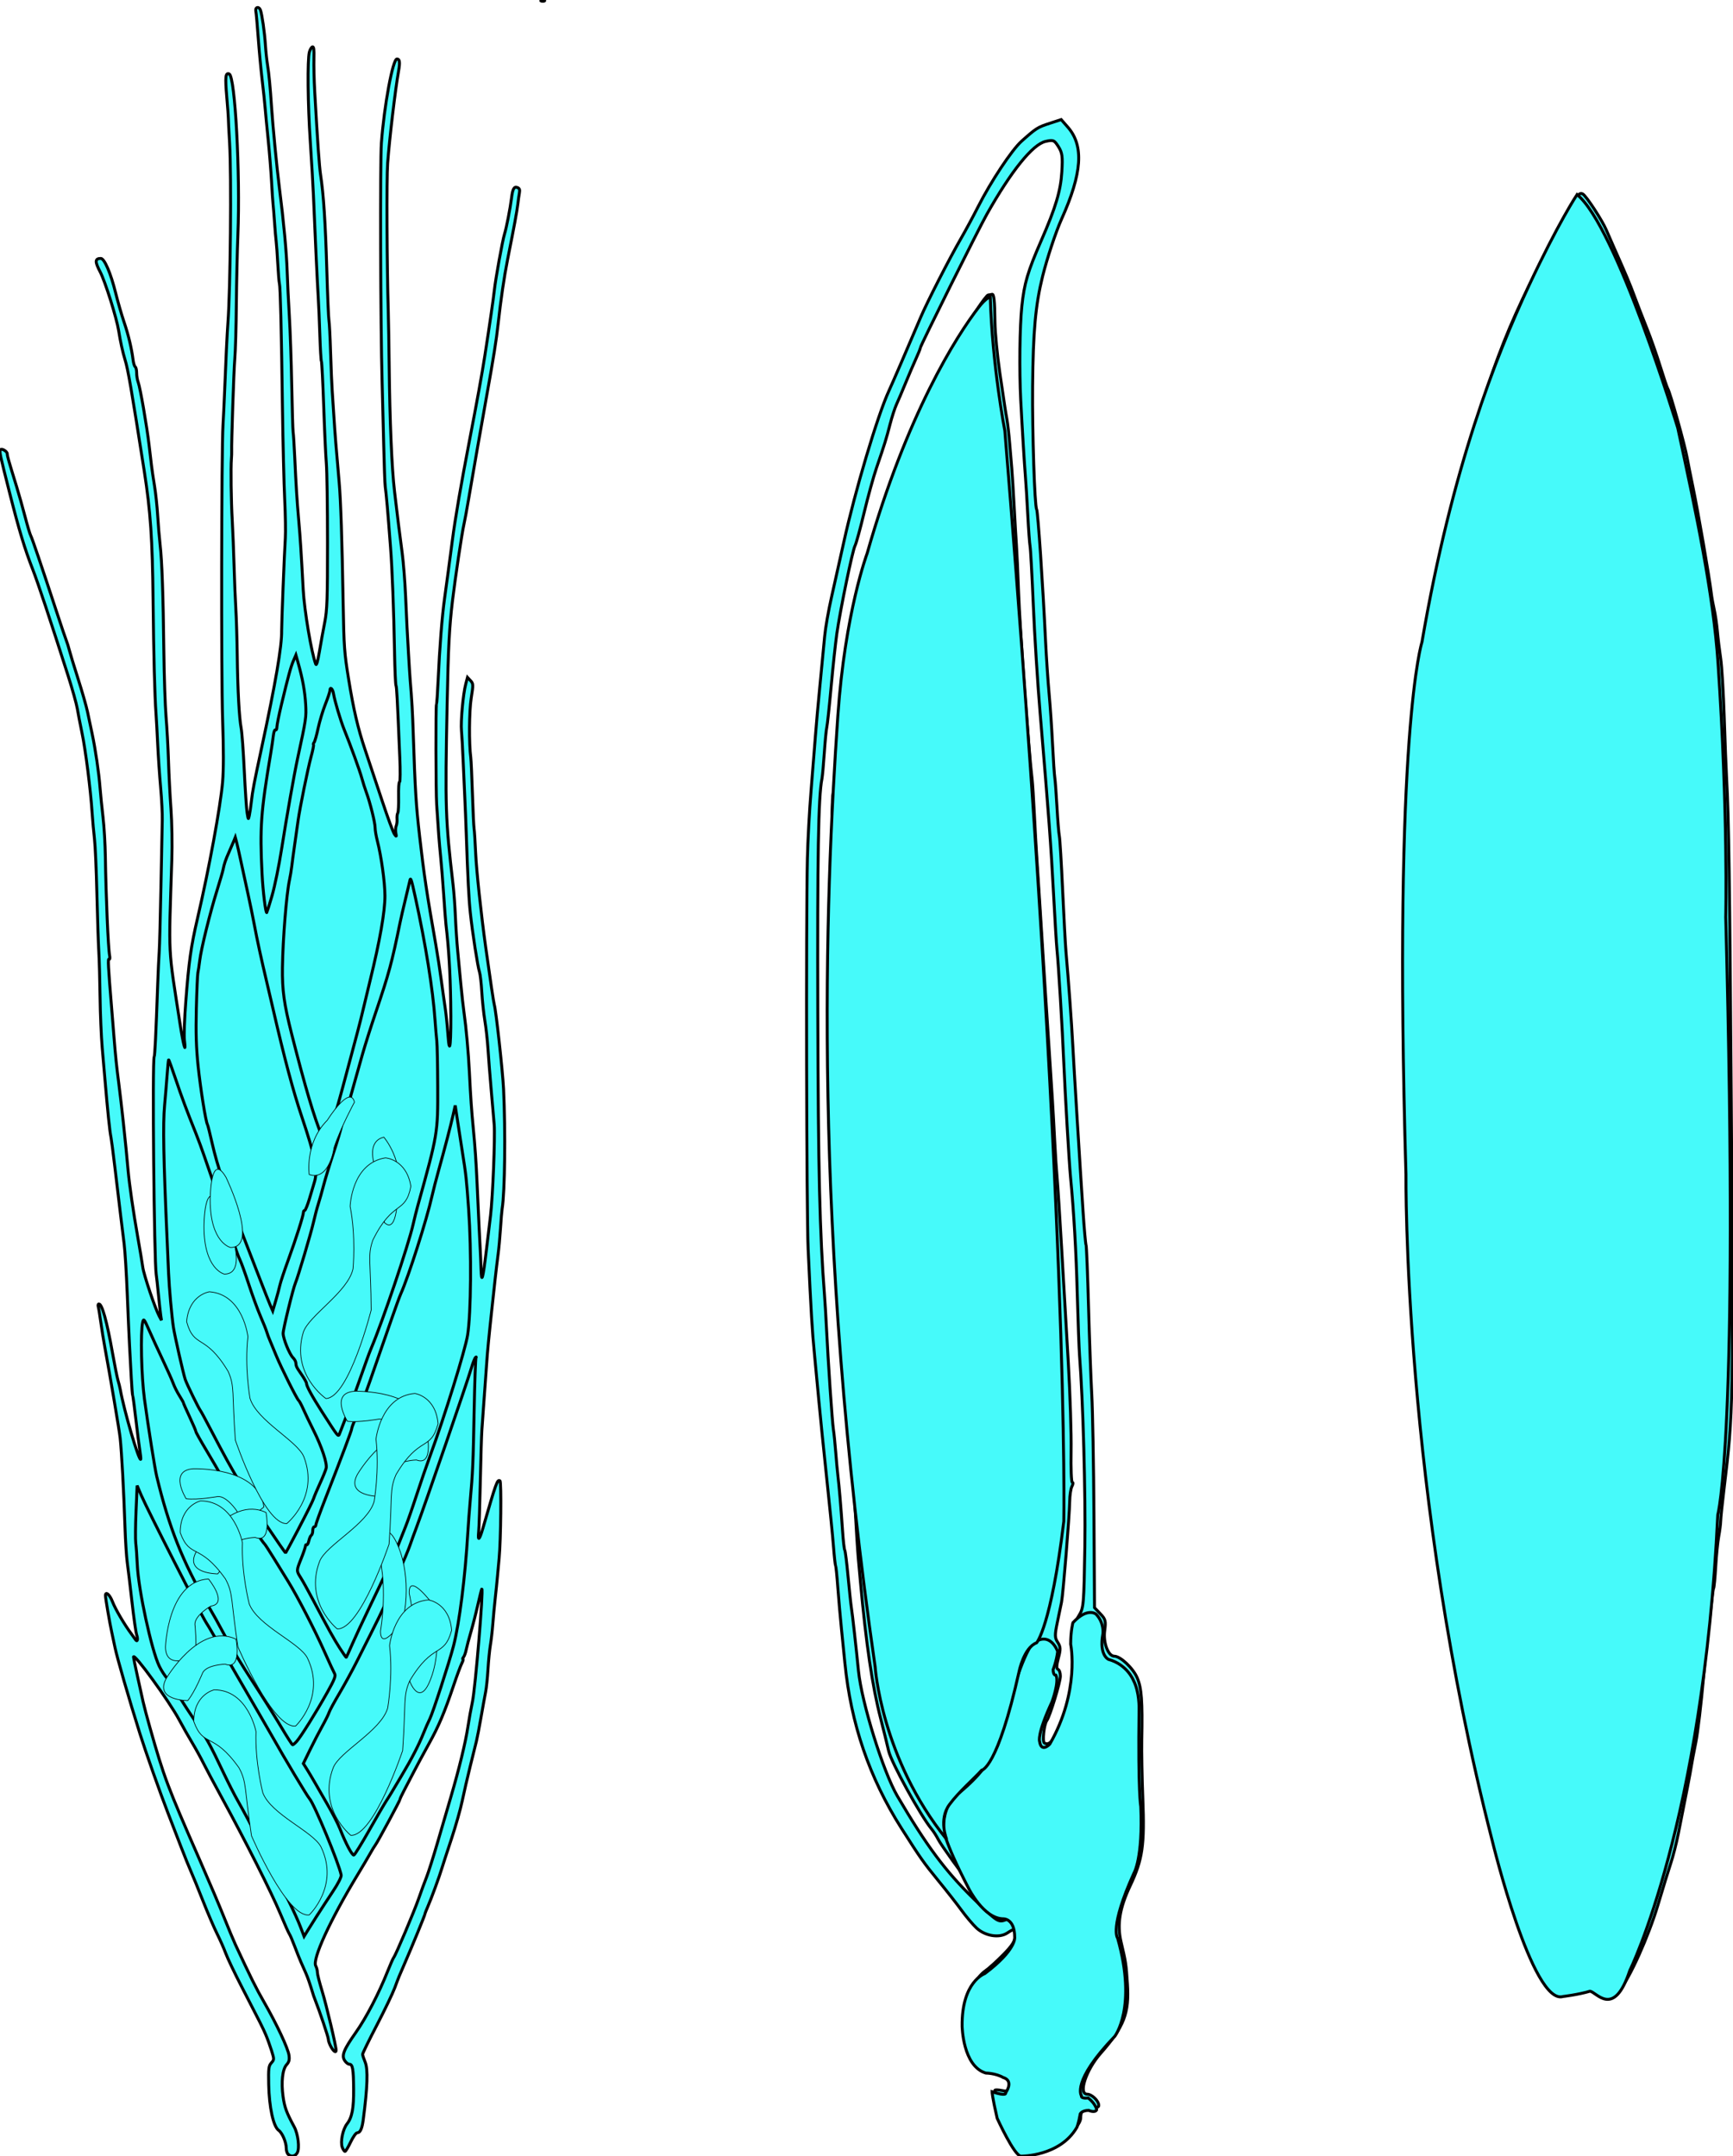 <?xml version="1.0" encoding="UTF-8" standalone="no"?>
<!-- Created with Inkscape (http://www.inkscape.org/) -->
<svg xmlns:dc="http://purl.org/dc/elements/1.1/" xmlns:cc="http://creativecommons.org/ns#" xmlns:rdf="http://www.w3.org/1999/02/22-rdf-syntax-ns#" xmlns:svg="http://www.w3.org/2000/svg" xmlns="http://www.w3.org/2000/svg" xmlns:sodipodi="http://sodipodi.sourceforge.net/DTD/sodipodi-0.dtd" xmlns:inkscape="http://www.inkscape.org/namespaces/inkscape" width="127.447" height="158.607" viewBox="0 0 127.447 158.607" preserveAspectRatio="none" id="svg2" version="1.1" inkscape:version="0.92.3 (unknown)" sodipodi:docname="brachypodium_distachyon.flower_parts.svg">
  <defs id="defs4"/>
  <sodipodi:namedview id="base" pagecolor="#ffffff" bordercolor="#666666" borderopacity="1.0" inkscape:pageopacity="0.0" inkscape:pageshadow="2" inkscape:zoom="2.8" inkscape:cx="-111.40364" inkscape:cy="93.800244" inkscape:document-units="px" inkscape:current-layer="LAYER_EFO" showgrid="false" inkscape:window-width="3375" inkscape:window-height="1416" inkscape:window-x="65" inkscape:window-y="24" inkscape:window-maximized="1" fit-margin-top="0" fit-margin-left="0" fit-margin-right="0" fit-margin-bottom="0" units="px"/>
  <g inkscape:label="EFO" id="container" inkscape:groupmode="layer" label="EFO" groupmode="layer">
    <path inkscape:label="caryopsis_outline" inkscape:connector-curvature="0" id="caryopsis_outline" d="M 117.623,146.474 C 117.122,146.164 117.061,146.16 116.421,146.402 115.663,146.689 114.851,146.638 114.285,146.267 114.076,146.13 113.626,145.461 113.285,144.78 112.574,143.356 110.96,138.66 110.221,135.864 109.944,134.814 109.623,133.66 109.509,133.3 109.247,132.479 108.911,131.104 108.369,128.639 108.136,127.581 107.847,126.355 107.727,125.915 107.157,123.826 106.584,120.597 106.135,116.941 106.081,116.501 105.933,115.442 105.806,114.589 105.679,113.736 105.43,111.645 105.253,109.942 104.259,100.388 104.213,99.811 104.048,94.908 104,93.454 103.924,91.507 103.881,90.581 103.457,81.488 103.212,61.899 103.487,59.085 103.573,58.208 103.754,56.229 103.889,54.687 104.147,51.749 104.213,51.163 104.447,49.719 104.526,49.235 104.637,48.369 104.695,47.796 104.857,46.195 106.321,38.869 107.017,36.179 107.638,33.776 109.245,28.731 110.207,26.164 111.249,23.383 112.3,21.163 114.91,16.229 115.85,14.452 116.111,14.109 116.401,14.271 116.658,14.415 117.83,16.209 118.129,16.916 118.249,17.199 118.507,17.791 118.703,18.232 119.586,20.22 119.856,20.863 120.216,21.837 120.428,22.41 120.833,23.456 121.116,24.161 121.399,24.866 121.837,26.114 122.091,26.935 122.344,27.756 122.595,28.498 122.648,28.584 122.826,28.871 123.922,32.791 124.079,33.702 124.132,34.007 124.316,34.934 124.488,35.762 124.882,37.659 125.702,42.405 125.849,43.63 125.885,43.939 125.982,44.479 126.063,44.832 126.145,45.185 126.25,45.906 126.298,46.434 126.345,46.963 126.455,47.865 126.541,48.437 126.627,49.01 126.745,50.957 126.802,52.764 126.86,54.571 126.94,56.626 126.98,57.331 127.136,60.046 127.204,64.79 127.319,81.047 127.479,103.482 127.471,103.88 126.792,109.49 126.658,110.592 126.545,111.673 126.541,111.894 126.537,112.114 126.471,112.619 126.398,113.015 126.324,113.412 126.224,114.408 126.176,115.229 126.128,116.05 126.059,116.771 126.023,116.831 125.986,116.892 125.909,117.446 125.851,118.063 125.793,118.68 125.712,119.329 125.671,119.505 125.629,119.681 125.455,121.412 125.284,123.351 125.112,125.29 124.856,127.453 124.714,128.158 124.572,128.863 124.423,129.656 124.383,129.921 124.315,130.374 124.007,131.97 123.425,134.888 123.284,135.593 123.036,136.567 122.874,137.052 122.712,137.536 122.286,138.92 121.928,140.126 121.247,142.416 119.828,145.571 119.122,146.364 118.643,146.901 118.35,146.923 117.623,146.474 Z M 116.633,145.113 C 116.851,144.964 117.08,144.768 117.141,144.677 117.211,144.574 117.394,144.644 117.627,144.863 118.001,145.214 118.003,145.214 118.51,144.905 119.08,144.559 119.363,144.004 120.226,141.538 120.55,140.613 120.882,139.676 120.963,139.455 121.4,138.275 122.443,134.305 122.802,132.456 123.065,131.099 123.438,128.46 123.602,126.796 123.659,126.223 123.731,125.574 123.764,125.354 123.796,125.134 123.902,124.196 123.999,123.271 124.096,122.345 124.203,121.48 124.238,121.348 124.272,121.216 124.347,120.639 124.404,120.066 124.46,119.493 124.713,117.79 124.964,116.282 125.216,114.773 125.465,112.763 125.516,111.813 125.568,110.864 125.642,110.037 125.679,109.976 125.745,109.87 126.042,107.135 126.176,105.405 126.271,104.185 126.397,96.958 126.409,92.104 126.429,83.726 126.275,63.05 126.19,62.756 126.081,62.382 125.893,59.168 125.844,56.85 125.716,50.845 125.415,47.223 124.619,42.108 123.377,34.126 121.186,26.343 118.72,21.153 118.363,20.401 118.071,19.744 118.071,19.693 118.071,19.593 116.783,16.919 116.575,16.589 116.426,16.351 115.953,16.877 115.315,17.991 114.668,19.121 112.75,22.906 112.108,24.321 110.955,26.862 108.97,32.536 108.408,34.897 108.178,35.866 107.834,37.309 107.645,38.102 107.456,38.895 107.06,40.842 106.766,42.428 106.471,44.015 106.009,46.358 105.74,47.636 105.47,48.914 105.141,51.005 105.009,52.283 104.877,53.561 104.724,54.967 104.669,55.408 104.28,58.534 104.171,62.551 104.241,71.192 104.329,81.888 104.306,80.66 104.464,83.29 104.533,84.436 104.632,86.96 104.684,88.899 104.79,92.878 104.903,94.89 105.153,97.231 105.296,98.572 105.4,99.877 105.498,101.558 105.549,102.439 105.655,103.665 105.733,104.282 105.811,104.899 105.918,105.908 105.971,106.525 106.222,109.458 106.489,111.786 106.854,114.217 106.933,114.746 107.115,116.044 107.259,117.101 107.402,118.159 107.583,119.278 107.662,119.587 107.741,119.897 107.886,120.869 107.984,121.747 108.082,122.625 108.203,123.41 108.254,123.492 108.357,123.659 108.577,124.634 109.181,127.597 109.405,128.699 109.66,129.782 109.747,130.003 109.835,130.225 109.939,130.585 109.978,130.804 110.052,131.208 110.675,133.637 111.418,136.411 112.43,140.193 113.937,144.029 114.81,145.049 115.167,145.465 116.072,145.497 116.633,145.113 Z" style="fill:#46fafa;fill-opacity:1;stroke:#000000;stroke-width:0.216;stroke-miterlimit:4;stroke-dasharray:none;stroke-opacity:1"/>
    <g id="spikelet_outline" style="fill:#46fafa;fill-opacity:1">
      <path id="path858" d="m 21.189,158.475 c -0.076,-0.076 -0.138,-0.284 -0.138,-0.462 0,-0.427 -0.295,-1.121 -0.554,-1.303 -0.394,-0.276 -0.704,-1.699 -0.737,-3.385 -0.023,-1.177 -4.7e-4,-1.362 0.194,-1.579 0.215,-0.239 0.215,-0.263 0.016,-0.902 -0.113,-0.361 -0.304,-0.889 -0.426,-1.172 -0.233,-0.542 -0.314,-0.704 -1.784,-3.553 -0.504,-0.977 -1.026,-2.072 -1.16,-2.434 -0.134,-0.362 -0.419,-1.006 -0.633,-1.433 -0.214,-0.426 -0.685,-1.523 -1.046,-2.437 -0.361,-0.914 -0.758,-1.888 -0.883,-2.164 -0.125,-0.276 -0.458,-1.101 -0.74,-1.834 -0.282,-0.733 -0.712,-1.848 -0.956,-2.478 -0.593,-1.534 -1.621,-4.445 -2.044,-5.788 -0.807,-2.564 -1.682,-5.589 -1.841,-6.361 -0.065,-0.315 -0.174,-0.831 -0.244,-1.146 -0.147,-0.667 -0.453,-2.455 -0.456,-2.665 -0.005,-0.36 0.313,-0.086 0.517,0.446 0.206,0.538 0.889,1.7 1.397,2.376 0.112,0.15 0.24,0.329 0.284,0.398 0.145,0.229 0.21,0.004 0.097,-0.336 -0.061,-0.184 -0.218,-1.288 -0.349,-2.454 -0.131,-1.166 -0.286,-2.457 -0.344,-2.869 -0.058,-0.412 -0.133,-1.572 -0.166,-2.579 -0.087,-2.623 -0.248,-5.593 -0.357,-6.586 -0.063,-0.576 -0.721,-4.475 -1.132,-6.705 -0.093,-0.504 -0.225,-1.33 -0.295,-1.834 -0.069,-0.504 -0.152,-1.007 -0.184,-1.117 -0.032,-0.11 -0.009,-0.201 0.05,-0.201 0.23,0 0.59,1.291 0.99,3.557 0.162,0.916 0.348,1.844 0.413,2.063 0.065,0.219 0.142,0.526 0.17,0.684 0.276,1.548 1.364,5.261 1.5,5.125 0.021,-0.021 -0.009,-0.328 -0.066,-0.682 -0.058,-0.354 -0.19,-1.381 -0.293,-2.283 -0.104,-0.901 -0.206,-1.668 -0.228,-1.703 -0.022,-0.035 -0.07,-0.629 -0.107,-1.321 -0.037,-0.691 -0.094,-1.747 -0.126,-2.345 -0.032,-0.599 -0.109,-2.327 -0.17,-3.84 -0.061,-1.513 -0.164,-3.163 -0.228,-3.668 -0.132,-1.041 -0.343,-2.785 -0.678,-5.614 -0.127,-1.071 -0.258,-2.076 -0.291,-2.235 -0.093,-0.446 -0.235,-1.816 -0.457,-4.415 -0.032,-0.378 -0.117,-1.358 -0.188,-2.178 -0.071,-0.819 -0.142,-2.496 -0.157,-3.725 -0.015,-1.229 -0.058,-2.751 -0.095,-3.381 -0.037,-0.63 -0.1,-2.539 -0.139,-4.241 -0.039,-1.702 -0.118,-3.498 -0.176,-3.991 -0.058,-0.493 -0.136,-1.37 -0.175,-1.948 -0.112,-1.698 -0.484,-4.629 -0.744,-5.866 -0.132,-0.63 -0.287,-1.43 -0.344,-1.777 -0.057,-0.347 -0.367,-1.456 -0.689,-2.464 -1.325,-4.148 -2.213,-6.818 -2.58,-7.758 -0.6,-1.538 -1.015,-2.911 -1.708,-5.652 -0.725,-2.866 -0.761,-3.037 -0.679,-3.17 0.085,-0.137 0.504,0.109 0.504,0.296 0,0.154 0.082,0.442 0.689,2.416 0.174,0.567 0.456,1.568 0.626,2.223 0.17,0.655 0.355,1.274 0.411,1.375 0.1,0.181 0.752,2.101 1.93,5.685 0.331,1.009 0.646,1.937 0.699,2.063 0.053,0.126 0.149,0.436 0.213,0.688 0.064,0.252 0.356,1.206 0.647,2.12 0.292,0.914 0.601,1.997 0.687,2.407 0.086,0.41 0.239,1.132 0.339,1.605 0.248,1.174 0.494,2.851 0.58,3.954 0.039,0.504 0.138,1.484 0.22,2.178 0.082,0.693 0.159,2.009 0.173,2.923 0.044,2.903 0.208,6.732 0.312,7.264 0.035,0.181 0.019,0.302 -0.036,0.268 -0.099,-0.061 -0.071,0.476 0.18,3.529 0.068,0.819 0.149,1.825 0.182,2.235 0.111,1.392 0.186,2.118 0.35,3.381 0.09,0.693 0.246,2.034 0.346,2.98 0.185,1.753 0.217,2.072 0.335,3.381 0.1,1.108 0.381,3.056 0.712,4.928 0.162,0.914 0.329,1.92 0.372,2.235 0.078,0.569 0.918,3.061 1.218,3.61 l 0.156,0.287 -0.052,-0.344 c -0.029,-0.189 -0.105,-0.885 -0.171,-1.547 -0.066,-0.662 -0.139,-1.332 -0.164,-1.49 -0.155,-0.981 -0.294,-15.764 -0.151,-16.004 0.055,-0.093 0.126,-1.549 0.261,-5.371 0.031,-0.883 0.081,-1.94 0.11,-2.35 0.029,-0.41 0.087,-2.576 0.128,-4.814 0.041,-2.238 0.085,-4.43 0.097,-4.871 0.012,-0.441 -0.042,-1.524 -0.12,-2.407 -0.078,-0.883 -0.175,-2.301 -0.215,-3.152 -0.04,-0.851 -0.095,-1.857 -0.122,-2.235 -0.101,-1.399 -0.174,-4.24 -0.218,-8.424 -0.046,-4.431 -0.19,-6.521 -0.649,-9.456 -0.954,-6.097 -1.192,-7.479 -1.414,-8.195 -0.167,-0.54 -0.344,-1.344 -0.466,-2.12 -0.152,-0.961 -0.999,-3.655 -1.367,-4.351 -0.393,-0.741 -0.38,-0.979 0.053,-0.979 0.263,0 0.728,1.079 1.086,2.522 0.164,0.662 0.447,1.642 0.629,2.178 0.321,0.949 0.548,1.907 0.659,2.78 0.03,0.237 0.101,0.459 0.157,0.494 0.056,0.035 0.103,0.237 0.103,0.45 0,0.213 0.052,0.524 0.116,0.691 0.143,0.376 0.631,3.187 0.795,4.582 0.067,0.567 0.149,1.264 0.183,1.547 0.034,0.284 0.133,0.954 0.221,1.49 0.088,0.536 0.192,1.516 0.232,2.178 0.04,0.662 0.119,1.616 0.177,2.12 0.14,1.22 0.229,3.742 0.277,7.851 0.022,1.86 0.094,4.026 0.161,4.814 0.067,0.788 0.147,2.258 0.18,3.267 0.032,1.009 0.115,2.607 0.184,3.553 0.069,0.946 0.096,2.622 0.06,3.725 -0.236,7.368 -0.293,6.236 0.618,12.141 0.229,1.487 0.448,2.266 0.308,1.097 -0.038,-0.315 0.008,-1.579 0.102,-2.808 0.226,-2.964 0.379,-4.05 0.863,-6.132 0.849,-3.648 1.683,-8.185 1.844,-10.026 0.077,-0.886 0.078,-2.415 7e-4,-4.645 -0.108,-3.138 -0.085,-19.753 0.03,-21.605 0.029,-0.473 0.083,-1.607 0.119,-2.522 0.091,-2.306 0.181,-4.173 0.241,-4.985 0.188,-2.545 0.266,-10.834 0.125,-13.239 -0.054,-0.914 -0.096,-1.739 -0.093,-1.834 0.003,-0.095 -0.05,-0.802 -0.116,-1.571 -0.127,-1.469 -0.093,-1.79 0.178,-1.686 0.437,0.168 0.822,7.297 0.64,11.853 -0.047,1.166 -0.098,3.461 -0.113,5.1 -0.015,1.639 -0.067,3.444 -0.115,4.012 -0.074,0.87 -0.255,6.285 -0.229,6.82 0.004,0.095 -0.004,0.327 -0.019,0.516 -0.054,0.677 -0.022,3.12 0.06,4.527 0.045,0.788 0.107,2.309 0.137,3.381 0.03,1.072 0.087,2.49 0.128,3.152 0.041,0.662 0.087,2.186 0.103,3.387 0.034,2.594 0.141,4.591 0.289,5.381 0.059,0.315 0.163,1.734 0.231,3.152 0.068,1.418 0.162,2.811 0.209,3.095 0.082,0.495 0.088,0.502 0.16,0.172 0.041,-0.189 0.109,-0.653 0.151,-1.032 0.084,-0.761 0.208,-1.411 0.719,-3.782 1.067,-4.949 1.527,-7.636 1.507,-8.799 -0.008,-0.462 0.2,-5.701 0.27,-6.789 0.028,-0.441 0.007,-1.731 -0.047,-2.865 -0.054,-1.135 -0.128,-4.152 -0.163,-6.705 -0.08,-5.825 -0.156,-8.925 -0.224,-9.159 -0.029,-0.1 -0.083,-0.749 -0.12,-1.443 -0.037,-0.693 -0.091,-1.441 -0.119,-1.662 -0.029,-0.221 -0.083,-0.851 -0.121,-1.4 -0.038,-0.549 -0.086,-1.142 -0.106,-1.318 -0.021,-0.176 -0.072,-0.938 -0.114,-1.695 -0.042,-0.756 -0.152,-2.123 -0.245,-3.037 -0.093,-0.914 -0.194,-1.971 -0.225,-2.35 -0.031,-0.378 -0.129,-1.307 -0.219,-2.063 -0.089,-0.756 -0.219,-2.149 -0.288,-3.095 -0.069,-0.946 -0.15,-1.835 -0.179,-1.977 -0.062,-0.299 0.229,-0.367 0.339,-0.08 0.114,0.298 0.307,1.64 0.367,2.562 0.031,0.479 0.103,1.154 0.159,1.501 0.104,0.64 0.194,1.587 0.29,3.037 0.092,1.4 0.395,4.535 0.577,5.96 0.32,2.514 0.532,4.798 0.575,6.189 0.024,0.756 0.095,2.226 0.159,3.267 0.064,1.04 0.143,3.335 0.176,5.1 0.033,1.765 0.08,3.312 0.103,3.438 0.024,0.126 0.077,0.951 0.117,1.834 0.097,2.093 0.164,3.161 0.298,4.699 0.115,1.325 0.173,2.224 0.325,5.043 0.083,1.537 0.606,4.654 0.921,5.487 0.053,0.14 0.148,-0.181 0.271,-0.917 0.104,-0.623 0.281,-1.596 0.393,-2.164 0.175,-0.888 0.203,-1.701 0.203,-5.845 6e-5,-2.648 -0.039,-5.278 -0.086,-5.845 -0.047,-0.567 -0.135,-2.466 -0.195,-4.218 -0.06,-1.753 -0.135,-3.229 -0.167,-3.281 -0.032,-0.052 -0.084,-0.939 -0.117,-1.971 -0.032,-1.032 -0.086,-2.29 -0.119,-2.794 -0.059,-0.887 -0.227,-4.453 -0.349,-7.393 -0.033,-0.788 -0.138,-2.593 -0.233,-4.012 -0.184,-2.732 -0.217,-6.022 -0.067,-6.583 0.05,-0.185 0.151,-0.357 0.225,-0.381 0.097,-0.032 0.127,0.206 0.108,0.852 -0.015,0.493 0.013,1.593 0.061,2.444 0.212,3.764 0.334,5.491 0.432,6.132 0.216,1.403 0.356,3.532 0.455,6.934 0.056,1.923 0.127,3.609 0.158,3.748 0.031,0.139 0.085,1.196 0.12,2.35 0.035,1.154 0.09,2.433 0.12,2.843 0.031,0.41 0.085,1.235 0.121,1.834 0.065,1.088 0.19,2.66 0.393,4.928 0.114,1.276 0.208,4.151 0.293,8.94 0.057,3.18 0.083,3.538 0.399,5.501 0.361,2.236 0.685,3.627 1.213,5.197 0.279,0.829 0.842,2.517 1.251,3.75 0.409,1.233 0.817,2.341 0.906,2.462 0.151,0.207 0.158,0.201 0.102,-0.09 -0.033,-0.171 -0.02,-0.402 0.027,-0.514 0.048,-0.111 0.076,-0.343 0.062,-0.515 -0.014,-0.172 0.011,-0.371 0.056,-0.443 0.044,-0.072 0.071,-0.615 0.059,-1.206 -0.012,-0.592 0.02,-1.075 0.071,-1.075 0.051,1e-4 0.059,-0.812 0.017,-1.805 -0.191,-4.535 -0.223,-5.14 -0.282,-5.301 -0.034,-0.095 -0.081,-1.152 -0.103,-2.35 -0.06,-3.263 -0.168,-6.127 -0.295,-7.794 -0.202,-2.648 -0.32,-4.006 -0.39,-4.47 -0.028,-0.189 -0.08,-1.582 -0.114,-3.095 -0.034,-1.513 -0.087,-3.602 -0.117,-4.642 -0.117,-4.046 -0.154,-16.177 -0.053,-17.536 0.205,-2.764 0.839,-6.189 1.146,-6.189 0.202,0 0.234,0.243 0.119,0.886 -0.238,1.329 -0.667,4.943 -0.806,6.793 -0.082,1.089 -0.054,7.583 0.047,10.888 0.022,0.725 0.053,2.53 0.068,4.012 0.042,4.025 0.192,7.555 0.392,9.226 0.098,0.819 0.228,1.903 0.289,2.407 0.061,0.504 0.184,1.458 0.274,2.12 0.09,0.662 0.204,2.106 0.253,3.209 0.101,2.28 0.097,2.183 0.211,4.183 0.047,0.819 0.103,1.696 0.124,1.948 0.123,1.476 0.174,2.37 0.229,4.011 0.138,4.154 0.2,5.154 0.467,7.507 0.316,2.783 0.531,4.224 1.19,7.966 0.122,0.693 0.305,1.88 0.406,2.636 0.101,0.756 0.232,1.685 0.29,2.063 0.058,0.378 0.143,1.203 0.188,1.834 0.14,1.949 0.258,0.652 0.21,-2.292 -0.038,-2.283 -0.137,-3.914 -0.348,-5.731 -0.029,-0.252 -0.104,-1.232 -0.167,-2.178 -0.062,-0.946 -0.163,-2.209 -0.224,-2.808 -0.101,-0.994 -0.174,-1.95 -0.294,-3.84 -0.06,-0.948 -0.072,-7.273 -0.014,-7.371 0.026,-0.044 0.081,-0.827 0.122,-1.741 0.112,-2.475 0.289,-4.723 0.478,-6.075 0.147,-1.049 0.33,-2.418 0.569,-4.241 0.218,-1.667 0.643,-4.148 1.247,-7.278 0.572,-2.964 0.93,-4.939 1.142,-6.304 0.366,-2.357 0.625,-4.147 0.698,-4.814 0.093,-0.855 0.6,-3.662 0.746,-4.126 0.14,-0.446 0.425,-1.903 0.516,-2.642 0.088,-0.709 0.187,-0.885 0.444,-0.786 0.14,0.054 0.181,0.163 0.141,0.376 -0.031,0.165 -0.087,0.559 -0.124,0.874 -0.065,0.54 -0.249,1.535 -0.753,4.069 -0.246,1.236 -0.495,2.936 -0.689,4.699 -0.135,1.229 -0.329,2.443 -0.858,5.387 -0.39,2.17 -0.999,5.648 -1.304,7.45 -0.133,0.788 -0.292,1.649 -0.353,1.914 -0.15,0.651 -0.635,3.889 -0.846,5.65 -0.231,1.928 -0.308,3.427 -0.391,7.565 -0.153,7.672 -0.126,8.482 0.437,13.295 0.063,0.536 0.14,1.593 0.172,2.35 0.032,0.756 0.107,1.891 0.168,2.522 0.06,0.63 0.166,1.739 0.234,2.464 0.068,0.725 0.172,1.653 0.23,2.063 0.163,1.142 0.32,2.892 0.397,4.413 0.095,1.894 0.158,2.798 0.282,4.069 0.131,1.345 0.215,2.56 0.285,4.126 0.101,2.264 0.214,4.642 0.237,4.986 0.013,0.189 0.035,0.756 0.05,1.261 0.035,1.158 0.138,0.791 0.402,-1.433 0.101,-0.851 0.236,-1.978 0.3,-2.504 0.162,-1.336 0.339,-5.768 0.267,-6.666 -0.033,-0.41 -0.133,-1.57 -0.222,-2.579 -0.089,-1.009 -0.194,-2.35 -0.234,-2.98 -0.04,-0.63 -0.144,-1.571 -0.231,-2.09 -0.087,-0.519 -0.189,-1.474 -0.226,-2.12 -0.037,-0.647 -0.114,-1.305 -0.169,-1.463 -0.125,-0.356 -0.519,-2.899 -0.674,-4.355 -0.111,-1.039 -0.181,-2.424 -0.299,-5.845 -0.029,-0.851 -0.079,-2.063 -0.11,-2.693 -0.031,-0.63 -0.086,-1.842 -0.121,-2.693 -0.035,-0.851 -0.09,-1.822 -0.121,-2.159 -0.064,-0.691 0.119,-2.692 0.314,-3.433 l 0.129,-0.491 0.22,0.236 c 0.21,0.226 0.213,0.283 0.053,1.294 -0.152,0.964 -0.169,3.337 -0.03,4.381 0.025,0.189 0.079,1.375 0.12,2.636 0.041,1.261 0.096,2.421 0.122,2.579 0.026,0.158 0.077,0.957 0.114,1.777 0.058,1.291 0.404,4.534 0.739,6.934 0.344,2.463 0.587,4.091 0.633,4.241 0.126,0.41 0.618,4.883 0.681,6.189 0.149,3.126 0.097,7.614 -0.104,8.825 -0.026,0.158 -0.08,0.802 -0.12,1.433 -0.04,0.63 -0.121,1.507 -0.18,1.948 -0.059,0.441 -0.155,1.241 -0.213,1.777 -0.058,0.536 -0.16,1.477 -0.227,2.092 -0.237,2.177 -0.34,3.249 -0.404,4.212 -0.036,0.536 -0.088,1.258 -0.115,1.605 -0.028,0.347 -0.08,1.069 -0.117,1.605 -0.037,0.536 -0.088,1.258 -0.114,1.605 -0.026,0.347 -0.077,2.049 -0.114,3.782 -0.037,1.734 -0.092,3.407 -0.124,3.719 -0.07,0.706 0.06,0.596 0.307,-0.26 0.987,-3.411 1.066,-3.629 1.261,-3.508 0.113,0.07 0.065,4.392 -0.063,5.722 -0.03,0.315 -0.083,0.883 -0.116,1.261 -0.033,0.378 -0.11,1.126 -0.169,1.662 -0.06,0.536 -0.14,1.387 -0.178,1.891 -0.038,0.504 -0.118,1.201 -0.178,1.547 -0.059,0.347 -0.139,1.146 -0.176,1.777 -0.037,0.63 -0.115,1.378 -0.172,1.662 -0.057,0.284 -0.207,1.109 -0.333,1.834 -0.126,0.725 -0.279,1.524 -0.341,1.777 -0.062,0.252 -0.272,1.103 -0.468,1.891 -0.195,0.788 -0.457,1.923 -0.581,2.521 -0.124,0.599 -0.483,1.862 -0.797,2.808 -0.314,0.946 -0.625,1.9 -0.691,2.12 -0.179,0.603 -0.794,2.284 -1.038,2.835 -0.118,0.267 -0.215,0.518 -0.215,0.556 0,0.074 -0.941,2.371 -1.451,3.542 -0.46,1.056 -0.477,1.097 -0.771,1.891 -0.152,0.41 -0.746,1.647 -1.319,2.749 -0.574,1.102 -1.043,2.063 -1.043,2.135 0,0.072 0.084,0.331 0.186,0.575 0.218,0.52 0.175,1.83 -0.138,4.226 -0.088,0.675 -0.225,0.974 -0.446,0.974 -0.088,0 -0.305,0.307 -0.483,0.682 -0.178,0.375 -0.363,0.685 -0.412,0.688 -0.049,0.004 -0.141,-0.133 -0.206,-0.302 -0.15,-0.395 0.041,-1.329 0.353,-1.726 0.37,-0.47 0.498,-1.151 0.485,-2.578 -0.013,-1.465 -0.073,-1.807 -0.32,-1.807 -0.089,0 -0.24,-0.12 -0.337,-0.267 -0.245,-0.374 -0.077,-0.798 0.825,-2.077 0.755,-1.07 1.694,-2.878 2.326,-4.476 0.2,-0.504 0.404,-0.968 0.455,-1.032 0.155,-0.193 1.504,-3.382 1.842,-4.355 0.175,-0.504 0.431,-1.201 0.569,-1.547 0.137,-0.347 0.506,-1.507 0.818,-2.579 0.313,-1.072 0.75,-2.567 0.972,-3.324 0.611,-2.084 1.08,-4.011 1.253,-5.158 0.086,-0.567 0.235,-1.39 0.331,-1.828 0.213,-0.97 0.826,-8.315 0.693,-8.315 -0.017,0 -0.144,0.503 -0.282,1.117 -0.137,0.615 -0.371,1.53 -0.518,2.034 -0.148,0.504 -0.305,1.097 -0.349,1.318 -0.044,0.221 -0.133,0.466 -0.196,0.544 -0.064,0.079 -0.082,0.143 -0.041,0.143 0.041,0 0.002,0.142 -0.086,0.315 -0.088,0.173 -0.352,0.883 -0.585,1.576 -0.688,2.044 -1.1,3.019 -1.841,4.355 -0.385,0.693 -0.888,1.63 -1.12,2.081 -0.231,0.451 -0.551,1.065 -0.71,1.364 -0.159,0.299 -0.289,0.58 -0.289,0.624 0,0.093 -1.653,3.161 -1.811,3.361 -0.059,0.074 -0.237,0.367 -0.396,0.651 -0.159,0.284 -0.571,0.98 -0.915,1.547 -2.012,3.319 -3.337,6.202 -3.074,6.694 0.066,0.124 0.121,0.339 0.121,0.478 0,0.139 0.157,0.761 0.349,1.382 0.306,0.992 1.027,4.04 1.027,4.343 0,0.218 -0.175,0.104 -0.372,-0.243 -0.11,-0.194 -0.201,-0.447 -0.201,-0.563 0,-0.167 -0.629,-2.038 -1.001,-2.98 -0.037,-0.095 -0.076,-0.198 -0.085,-0.229 -0.257,-0.847 -0.422,-1.329 -0.568,-1.657 -0.099,-0.223 -0.259,-0.585 -0.356,-0.804 -0.097,-0.219 -0.308,-0.748 -0.468,-1.175 -0.161,-0.427 -0.333,-0.828 -0.383,-0.891 -0.05,-0.063 -0.36,-0.759 -0.689,-1.547 -0.631,-1.511 -2.549,-5.313 -4.279,-8.481 -0.568,-1.04 -1.186,-2.201 -1.373,-2.579 -0.187,-0.378 -0.558,-1.049 -0.823,-1.49 -0.265,-0.441 -0.689,-1.189 -0.942,-1.662 -0.744,-1.391 -3.356,-4.985 -3.36,-4.623 -4.6e-4,0.052 0.13,0.688 0.291,1.413 0.161,0.725 0.349,1.576 0.418,1.891 0.07,0.315 0.295,1.166 0.501,1.891 1.051,3.701 1.26,4.256 3.663,9.742 0.676,1.544 1.482,3.443 1.789,4.219 0.308,0.776 0.684,1.678 0.836,2.006 1.134,2.435 1.504,3.179 2.103,4.223 0.942,1.642 1.763,3.395 1.834,3.913 0.045,0.332 0.004,0.494 -0.172,0.688 -0.308,0.336 -0.413,1.291 -0.261,2.362 0.113,0.794 0.247,1.156 0.819,2.215 0.285,0.527 0.407,1.563 0.225,1.904 -0.146,0.273 -0.461,0.324 -0.675,0.11 z" style="fill:#46fafa;fill-opacity:1;stroke:#000000;stroke-width:0.216;stroke-miterlimit:4;stroke-dasharray:none;stroke-opacity:1" inkscape:connector-curvature="0"/>
      <path id="path856" d="m 23.325,140.905 c 0.281,-0.441 0.802,-1.241 1.159,-1.777 0.393,-0.59 0.632,-1.065 0.606,-1.203 -0.154,-0.829 -1.969,-5.207 -2.329,-5.616 -0.183,-0.209 -1.856,-3.001 -2.715,-4.532 -0.193,-0.344 -0.608,-1.064 -0.922,-1.6 -0.627,-1.07 -3.295,-5.681 -3.583,-6.192 -0.099,-0.176 -0.26,-0.441 -0.356,-0.589 -0.407,-0.622 -4.36,-8.375 -4.81,-9.433 l -0.291,-0.684 -0.08,1.896 c -0.044,1.043 -0.053,2.098 -0.02,2.345 0.033,0.247 0.084,0.965 0.113,1.595 0.086,1.848 1.046,6.277 1.616,7.45 0.153,0.315 0.421,0.728 0.596,0.917 0.349,0.378 0.986,1.318 0.893,1.318 -0.032,0 0.4,0.683 0.96,1.519 1.043,1.555 1.271,1.964 2.309,4.155 0.329,0.693 0.79,1.596 1.026,2.006 0.754,1.312 2.6,4.903 3.093,6.017 0.139,0.315 0.473,1.011 0.742,1.547 0.269,0.536 0.611,1.294 0.76,1.685 l 0.271,0.711 0.225,-0.367 c 0.124,-0.202 0.455,-0.728 0.735,-1.17 z" style="fill:#46fafa;fill-opacity:1;stroke:#000000;stroke-width:0.216;stroke-miterlimit:4;stroke-dasharray:none;stroke-opacity:1" inkscape:connector-curvature="0"/>
      <path id="path854" d="m 27.143,134.65 c 0.55,-0.973 1.118,-1.949 1.263,-2.17 0.144,-0.221 0.322,-0.504 0.394,-0.63 0.072,-0.126 0.395,-0.668 0.716,-1.203 0.74,-1.233 1.281,-2.28 1.62,-3.132 0.146,-0.368 0.36,-0.853 0.474,-1.078 0.218,-0.427 1.432,-4.165 1.741,-5.36 0.434,-1.678 0.861,-5.063 1.055,-8.367 0.037,-0.63 0.114,-1.662 0.172,-2.292 0.188,-2.068 0.221,-2.822 0.292,-6.645 0.038,-2.079 0.099,-3.833 0.136,-3.897 0.036,-0.064 0.02,-0.075 -0.036,-0.023 -0.056,0.051 -0.189,0.387 -0.294,0.745 -0.322,1.092 -3.421,10.094 -4.052,11.769 -0.166,0.441 -0.382,1.034 -0.48,1.318 -0.098,0.284 -0.46,1.16 -0.806,1.948 -0.345,0.788 -0.755,1.742 -0.911,2.12 -0.263,0.641 -0.503,1.131 -2.187,4.467 -0.349,0.692 -0.933,1.76 -1.297,2.373 -0.364,0.613 -0.699,1.234 -0.745,1.378 -0.045,0.145 -0.27,0.598 -0.499,1.008 -0.229,0.41 -0.636,1.196 -0.904,1.746 l -0.487,1.001 0.271,0.431 c 0.149,0.237 0.402,0.664 0.563,0.947 0.161,0.284 0.589,1.028 0.952,1.654 0.363,0.626 0.773,1.425 0.911,1.777 0.422,1.073 0.895,1.964 1.02,1.923 0.065,-0.022 0.569,-0.835 1.119,-1.808 z" style="fill:#46fafa;fill-opacity:1;stroke:#000000;stroke-width:0.216;stroke-miterlimit:4;stroke-dasharray:none;stroke-opacity:1" inkscape:connector-curvature="0"/>
      <path id="path852" d="m 21.819,128.096 c 0.302,-0.332 1.411,-2.109 2.251,-3.606 0.524,-0.934 0.633,-1.212 0.538,-1.375 -0.065,-0.113 -0.405,-0.85 -0.756,-1.638 -0.702,-1.577 -1.969,-4.029 -2.65,-5.129 -0.241,-0.389 -0.717,-1.16 -1.058,-1.714 -0.341,-0.554 -0.653,-1.034 -0.692,-1.065 -0.118,-0.095 -0.966,-1.377 -1.554,-2.351 -0.304,-0.504 -0.596,-0.933 -0.648,-0.954 -0.052,-0.021 -0.095,-0.094 -0.095,-0.163 0,-0.069 -0.07,-0.206 -0.156,-0.306 -0.086,-0.1 -0.351,-0.542 -0.59,-0.983 -0.239,-0.441 -0.788,-1.389 -1.22,-2.107 -0.432,-0.718 -0.785,-1.348 -0.785,-1.402 0,-0.053 -0.206,-0.538 -0.458,-1.076 -0.252,-0.538 -0.458,-1.004 -0.458,-1.036 0,-0.032 -0.133,-0.269 -0.296,-0.527 -0.163,-0.258 -0.364,-0.657 -0.446,-0.886 -0.082,-0.229 -0.431,-1.01 -0.774,-1.735 -0.343,-0.725 -0.8,-1.719 -1.015,-2.209 -0.358,-0.814 -0.398,-0.863 -0.464,-0.573 -0.169,0.743 -0.095,4.008 0.129,5.647 0.289,2.116 0.764,5.114 0.902,5.689 0.896,3.734 1.918,6.312 3.742,9.44 0.483,0.829 0.686,1.194 1.495,2.693 0.306,0.567 1.129,1.908 1.828,2.98 0.699,1.072 1.63,2.554 2.068,3.293 0.438,0.74 0.826,1.346 0.863,1.347 0.036,8.9e-4 0.172,-0.114 0.301,-0.256 z" style="fill:#46fafa;fill-opacity:1;stroke:#000000;stroke-width:0.216;stroke-miterlimit:4;stroke-dasharray:none;stroke-opacity:1" inkscape:connector-curvature="0"/>
      <path id="path850" d="m 25.896,120.962 c 0.222,-0.504 0.738,-1.613 1.147,-2.464 1.41,-2.934 1.989,-4.186 2.254,-4.871 0.146,-0.378 0.383,-0.971 0.525,-1.318 0.142,-0.347 0.503,-1.378 0.801,-2.292 0.298,-0.914 0.761,-2.255 1.027,-2.98 1.041,-2.829 2.57,-7.757 2.738,-8.825 0.256,-1.627 0.293,-6.17 0.075,-9.266 -0.157,-2.221 -0.185,-2.481 -0.467,-4.258 -0.125,-0.788 -0.293,-1.869 -0.372,-2.403 l -0.145,-0.97 -0.154,0.684 c -0.187,0.832 -0.609,2.449 -1.06,4.065 -0.185,0.662 -0.411,1.538 -0.502,1.946 -0.381,1.709 -1.714,5.882 -2.29,7.166 -0.085,0.189 -0.395,1.04 -0.69,1.891 -1.565,4.517 -1.935,5.567 -2.223,6.304 -0.135,0.347 -0.347,0.849 -0.47,1.116 -0.123,0.267 -0.224,0.539 -0.224,0.604 0,0.12 -0.704,1.991 -1.941,5.157 -0.382,0.977 -0.694,1.841 -0.695,1.92 -4.6e-4,0.079 -0.052,0.143 -0.115,0.143 -0.063,0 -0.115,0.126 -0.115,0.28 0,0.154 -0.048,0.309 -0.106,0.345 -0.058,0.036 -0.14,0.22 -0.181,0.409 -0.042,0.189 -0.114,0.32 -0.162,0.29 -0.047,-0.029 -0.086,0.009 -0.086,0.086 0,0.076 -0.138,0.483 -0.306,0.903 -0.371,0.927 -0.371,0.913 -0.036,1.444 0.148,0.235 0.541,0.943 0.874,1.574 1.201,2.278 1.533,2.877 1.985,3.584 0.253,0.395 0.471,0.704 0.485,0.688 0.014,-0.017 0.207,-0.443 0.429,-0.947 z" style="fill:#46fafa;fill-opacity:1;stroke:#000000;stroke-width:0.216;stroke-miterlimit:4;stroke-dasharray:none;stroke-opacity:1" inkscape:connector-curvature="0"/>
      <path id="path848" d="m 22.004,112.362 c 0.53,-1.007 1.004,-1.959 1.053,-2.117 0.049,-0.158 0.262,-0.664 0.474,-1.125 0.212,-0.461 0.417,-0.962 0.454,-1.112 0.089,-0.356 -0.317,-1.574 -0.935,-2.805 -0.269,-0.536 -0.603,-1.232 -0.743,-1.547 -0.139,-0.315 -0.291,-0.599 -0.337,-0.63 -0.125,-0.085 -1.316,-2.467 -1.663,-3.324 -0.166,-0.41 -0.37,-0.9 -0.453,-1.089 -0.084,-0.189 -0.189,-0.473 -0.235,-0.63 -0.045,-0.158 -0.252,-0.677 -0.46,-1.155 -0.207,-0.477 -0.596,-1.535 -0.862,-2.35 -0.267,-0.815 -0.564,-1.636 -0.66,-1.825 -0.096,-0.189 -0.346,-0.885 -0.555,-1.547 -0.209,-0.662 -0.694,-2.106 -1.077,-3.209 -0.383,-1.103 -0.827,-2.393 -0.987,-2.865 -0.16,-0.473 -0.436,-1.221 -0.613,-1.662 -0.669,-1.664 -1.047,-2.678 -1.506,-4.044 -0.26,-0.774 -0.485,-1.393 -0.501,-1.375 -0.015,0.018 -0.062,0.497 -0.103,1.064 -0.042,0.567 -0.127,1.587 -0.189,2.266 -0.131,1.424 -0.084,3.922 0.187,9.998 0.031,0.693 0.077,1.751 0.102,2.35 0.045,1.067 0.237,3.218 0.359,4.012 0.099,0.644 0.738,3.464 0.871,3.84 0.134,0.381 0.981,2.112 1.121,2.292 0.049,0.063 0.398,0.708 0.775,1.433 0.98,1.881 1.478,2.783 2.172,3.93 0.335,0.554 0.609,1.035 0.609,1.069 0,0.095 2.667,4.063 2.706,4.025 0.018,-0.018 0.467,-0.857 0.997,-1.864 z" style="fill:#46fafa;fill-opacity:1;stroke:#000000;stroke-width:0.216;stroke-miterlimit:4;stroke-dasharray:none;stroke-opacity:1" inkscape:connector-curvature="0"/>
      <path id="path846" d="m 25.473,104.171 c 0.373,-0.969 0.867,-2.333 1.475,-4.069 0.11,-0.315 0.267,-0.728 0.347,-0.917 0.844,-1.984 2.742,-7.594 3.089,-9.133 0.09,-0.398 0.242,-1.008 0.339,-1.354 1.47,-5.288 1.48,-5.347 1.467,-8.756 -0.005,-1.569 -0.037,-3.091 -0.069,-3.381 -0.032,-0.29 -0.089,-0.966 -0.127,-1.502 -0.161,-2.294 -0.685,-5.564 -1.45,-9.055 -0.301,-1.372 -0.346,-1.505 -0.408,-1.203 -0.026,0.126 -0.173,0.745 -0.326,1.375 -0.153,0.63 -0.326,1.378 -0.384,1.662 -0.612,2.998 -0.821,3.768 -1.817,6.705 -0.342,1.009 -0.774,2.375 -0.961,3.037 -0.186,0.662 -0.419,1.487 -0.517,1.834 -0.098,0.347 -0.221,0.785 -0.273,0.974 -0.238,0.869 -0.439,1.518 -0.567,1.834 -0.077,0.189 -0.165,0.499 -0.195,0.688 -0.031,0.189 -0.283,1.028 -0.561,1.865 -0.277,0.837 -0.608,1.92 -0.735,2.407 -0.127,0.487 -0.306,1.118 -0.397,1.402 -0.092,0.284 -0.248,0.877 -0.348,1.318 -0.18,0.796 -1.141,4.031 -1.328,4.47 -0.177,0.417 -0.907,3.404 -0.906,3.71 7e-4,0.382 0.463,1.526 0.721,1.784 0.108,0.108 0.202,0.27 0.21,0.36 0.026,0.296 0.043,0.331 0.417,0.872 0.204,0.295 0.371,0.594 0.371,0.664 0,0.198 0.403,0.94 1.106,2.036 1.235,1.926 1.225,1.914 1.321,1.676 0.047,-0.117 0.274,-0.703 0.505,-1.302 z" style="fill:#46fafa;fill-opacity:1;stroke:#000000;stroke-width:0.216;stroke-miterlimit:4;stroke-dasharray:none;stroke-opacity:1" inkscape:connector-curvature="0"/>
      <path id="path844" d="m 20.58,94.543 c 0.049,-0.221 0.323,-1.046 0.61,-1.834 0.574,-1.574 1.124,-3.3 1.123,-3.524 -2.3e-4,-0.079 0.042,-0.143 0.094,-0.143 0.052,0 0.213,-0.4 0.358,-0.888 0.145,-0.489 0.309,-1.038 0.364,-1.221 0.252,-0.832 0.056,-1.835 -0.929,-4.768 -0.65,-1.933 -1.283,-4.309 -2.124,-7.966 -0.087,-0.378 -0.286,-1.229 -0.443,-1.891 -0.427,-1.806 -0.719,-3.15 -0.933,-4.298 -0.106,-0.567 -0.312,-1.573 -0.458,-2.235 -0.146,-0.662 -0.376,-1.719 -0.51,-2.35 -0.134,-0.63 -0.286,-1.301 -0.336,-1.49 l -0.092,-0.344 -0.128,0.316 c -0.071,0.174 -0.227,0.535 -0.347,0.802 -0.238,0.531 -0.342,0.841 -0.421,1.251 -0.028,0.147 -0.229,0.834 -0.445,1.528 -0.516,1.649 -1.168,4.29 -1.273,5.158 -0.046,0.378 -0.108,0.791 -0.138,0.917 -0.03,0.126 -0.081,1.312 -0.113,2.636 -0.043,1.774 -0.009,2.88 0.129,4.204 0.174,1.669 0.564,4.119 0.689,4.32 0.03,0.048 0.186,0.671 0.347,1.384 0.369,1.635 1.01,3.538 2.377,7.056 0.318,0.819 0.838,2.16 1.154,2.98 0.316,0.819 0.654,1.669 0.749,1.888 l 0.174,0.398 0.218,-0.742 c 0.12,-0.408 0.258,-0.923 0.306,-1.143 z" style="fill:#46fafa;fill-opacity:1;stroke:#000000;stroke-width:0.216;stroke-miterlimit:4;stroke-dasharray:none;stroke-opacity:1" inkscape:connector-curvature="0"/>
      <path id="path842" d="m 24.673,81.877 c 0.246,-0.815 0.622,-2.198 1.603,-5.902 0.159,-0.599 0.359,-1.398 0.445,-1.777 0.086,-0.378 0.309,-1.307 0.495,-2.063 0.721,-2.934 1.099,-5.093 1.092,-6.246 -0.005,-1.008 -0.267,-2.9 -0.557,-4.028 -0.091,-0.356 -0.166,-0.797 -0.166,-0.981 0,-0.369 -0.369,-1.854 -0.645,-2.596 -0.097,-0.261 -0.247,-0.733 -0.333,-1.048 -0.151,-0.554 -0.811,-2.373 -1.289,-3.553 -0.273,-0.674 -0.708,-2.135 -0.793,-2.665 -0.058,-0.363 -0.264,-0.53 -0.264,-0.215 0,0.087 -0.151,0.538 -0.335,1.003 -0.184,0.465 -0.423,1.258 -0.531,1.762 -0.107,0.504 -0.24,0.973 -0.294,1.042 -0.054,0.069 -0.076,0.148 -0.048,0.176 0.028,0.028 -0.054,0.436 -0.183,0.906 -0.227,0.832 -0.814,3.715 -0.944,4.638 -0.035,0.252 -0.145,1.026 -0.244,1.719 -0.099,0.693 -0.204,1.467 -0.232,1.719 -0.029,0.252 -0.102,0.691 -0.163,0.974 -0.222,1.037 -0.484,4.305 -0.516,6.418 -0.025,1.667 0.119,2.704 0.675,4.891 0.998,3.921 1.659,6.154 2.213,7.478 l 0.308,0.735 0.214,-0.735 c 0.118,-0.404 0.339,-1.148 0.492,-1.653 z" style="fill:#46fafa;fill-opacity:1;stroke:#000000;stroke-width:0.216;stroke-miterlimit:4;stroke-dasharray:none;stroke-opacity:1" inkscape:connector-curvature="0"/>
      <path id="path840" d="m 20.005,65.889 c 0.194,-0.662 0.506,-2.183 0.695,-3.381 0.39,-2.476 0.937,-5.576 1.195,-6.762 0.614,-2.831 0.638,-2.989 0.583,-3.941 -0.053,-0.936 -0.225,-1.882 -0.555,-3.05 l -0.162,-0.573 -0.179,0.415 c -0.197,0.458 -0.362,1.058 -0.875,3.189 -0.189,0.785 -0.344,1.548 -0.344,1.697 0,0.149 -0.046,0.242 -0.103,0.207 -0.057,-0.035 -0.128,0.155 -0.158,0.423 -0.03,0.268 -0.116,0.848 -0.19,1.289 -0.731,4.347 -0.81,5.449 -0.64,8.883 0.063,1.281 0.266,2.931 0.349,2.842 0.017,-0.019 0.19,-0.575 0.384,-1.237 z" style="fill:#46fafa;fill-opacity:1;stroke:#000000;stroke-width:0.216;stroke-miterlimit:4;stroke-dasharray:none;stroke-opacity:1" inkscape:connector-curvature="0"/>
      <path id="path873" d="m 39.827,0.022 c 0.083,-0.033 0.182,-0.029 0.22,0.009 0.038,0.038 -0.03,0.065 -0.15,0.06 -0.134,-0.005 -0.161,-0.033 -0.069,-0.069 z" style="fill:#46fafa;fill-opacity:1;stroke:#000000;stroke-width:0.216;stroke-miterlimit:4;stroke-dasharray:none;stroke-opacity:1" inkscape:connector-curvature="0"/>
    </g>
    <path inkscape:label="caryopsis_cross_section" inkscape:connector-curvature="0" id="caryopsis_cross_section" d="M 74.711,157.761 C 74.077,156.953 73.754,156.235 73.425,154.907 73.282,154.328 73.165,153.815 73.165,153.765 73.165,153.715 73.391,153.72 73.668,153.775 74.106,153.863 74.194,153.817 74.343,153.424 74.489,153.041 74.46,152.929 74.154,152.68 73.955,152.519 73.638,152.388 73.45,152.388 72.705,152.388 71.875,151.822 71.502,151.061 71.074,150.186 70.824,148.087 71.048,147.239 71.273,146.385 71.912,145.357 72.447,144.988 72.705,144.811 73.308,144.266 73.788,143.778 74.436,143.119 74.659,142.768 74.659,142.408 74.659,141.848 74.621,141.834 74.069,142.196 73.474,142.585 72.429,142.409 71.804,141.814 71.532,141.556 71.039,140.97 70.707,140.514 70.375,140.057 69.615,139.086 69.017,138.355 67.922,137.016 67.695,136.694 66.291,134.485 63.935,130.776 62.577,126.806 62.134,122.329 62.084,121.827 61.971,120.706 61.883,119.838 61.795,118.971 61.674,117.588 61.614,116.766 61.555,115.944 61.481,115.231 61.452,115.182 61.422,115.132 61.352,114.497 61.296,113.77 61.24,113.043 61.011,110.73 60.786,108.629 60.562,106.528 60.304,103.987 60.214,102.983 60.123,101.978 59.979,100.446 59.893,99.578 59.732,97.955 59.642,96.458 59.43,91.856 59.311,89.269 59.27,67.778 59.376,63.127 59.405,61.848 59.528,59.606 59.648,58.145 59.769,56.683 59.911,54.89 59.965,54.159 60.019,53.428 60.171,51.723 60.304,50.37 60.437,49.016 60.591,47.41 60.647,46.799 60.703,46.189 60.927,44.905 61.146,43.946 61.365,42.987 61.773,41.156 62.054,39.877 62.885,36.095 64.532,30.572 65.371,28.751 65.652,28.142 66.749,25.6 67.701,23.354 68.172,22.241 69.821,19.015 70.672,17.541 71.015,16.948 71.579,15.901 71.926,15.216 72.875,13.343 74.411,11.027 75.127,10.387 76.2,9.429 76.305,9.362 77.186,9.075 L 78.041,8.796 78.525,9.348 C 79.725,10.714 79.587,12.74 78.063,16.13 77.648,17.052 76.998,19.016 76.676,20.317 76.152,22.431 75.975,24.382 75.939,28.419 75.909,31.773 76.088,37.228 76.236,37.467 76.33,37.621 76.689,42.928 76.898,47.267 76.953,48.409 77.067,50.09 77.151,51.004 77.235,51.917 77.35,53.599 77.406,54.74 77.462,55.882 77.536,56.994 77.571,57.211 77.606,57.429 77.678,58.4 77.732,59.37 77.785,60.34 77.863,61.297 77.905,61.497 77.947,61.697 78.056,63.49 78.148,65.483 78.239,67.475 78.35,69.516 78.394,70.018 78.578,72.091 78.804,75.192 78.89,76.827 78.995,78.795 79.408,85.499 79.647,89.089 79.734,90.398 79.834,91.519 79.869,91.58 79.903,91.641 79.986,93.67 80.052,96.091 80.118,98.511 80.225,101.426 80.289,102.567 80.354,103.709 80.426,107.707 80.45,111.452 L 80.492,118.261 80.921,118.71 C 81.302,119.109 81.337,119.246 81.24,119.955 81.119,120.827 81.498,121.831 81.947,121.831 82.4,121.831 83.325,122.704 83.633,123.423 83.954,124.172 84.024,125.129 83.967,127.981 83.95,128.852 83.985,130.795 84.044,132.299 84.179,135.729 84.027,136.786 83.127,138.691 82.338,140.359 82.141,141.568 82.447,142.861 82.793,144.32 82.818,144.485 82.912,145.928 83.054,148.089 82.67,149.084 80.932,151.056 79.872,152.259 79.283,154.048 79.948,154.048 80.291,154.048 80.804,154.541 80.804,154.871 80.804,155.021 80.654,155.056 80.309,154.987 79.794,154.884 79.475,155.19 79.475,155.788 79.475,156.19 78.831,156.98 78.118,157.452 77.768,157.683 77.482,157.822 77.482,157.761 77.482,157.7 77.351,157.768 77.191,157.914 77.031,158.059 76.52,158.228 76.057,158.289 75.226,158.4 75.206,158.392 74.711,157.761 Z M 76.871,157.034 C 78.116,156.483 78.468,155.851 78.807,153.559 79.009,152.197 79.311,151.593 80.473,150.229 81.816,148.652 82.315,147.393 82.315,145.579 82.314,144.894 82.274,144.184 82.224,144.001 81.31,140.644 81.309,140.656 82.474,138.216 83.452,136.167 83.708,134.814 83.483,132.875 83.398,132.144 83.327,130.119 83.324,128.375 83.319,124.862 83.241,124.173 82.791,123.69 82.622,123.509 82.53,123.316 82.585,123.261 82.641,123.205 82.534,123.16 82.348,123.16 82.163,123.16 81.627,123 81.158,122.806 L 80.306,122.451 80.306,121.072 C 80.306,120.313 80.239,119.651 80.157,119.6 79.968,119.483 79.87,119.897 79.646,121.748 79.08,126.425 78.63,127.964 77.488,129.132 76.922,129.712 76.363,129.776 75.807,129.326 75.233,128.861 75.325,128.149 76.236,126.022 76.999,124.238 77.026,124.123 76.825,123.514 76.668,123.037 76.662,122.788 76.8,122.53 76.901,122.341 76.982,122.012 76.979,121.801 76.975,121.506 76.888,121.593 76.605,122.173 75.773,123.882 74.822,126.295 74.058,128.635 73.476,130.417 73.14,130.889 71.89,131.678 71.126,132.161 70.675,132.981 70.588,134.048 70.534,134.718 70.615,135.101 71.203,136.943 71.355,137.418 72.174,138.518 73.254,139.697 73.349,139.801 73.714,139.989 74.066,140.117 75.201,140.527 75.812,141.726 75.491,142.916 75.316,143.568 74.148,144.891 73.006,145.733 72.352,146.216 72.044,146.889 71.912,148.131 71.766,149.503 72.543,151.027 73.533,151.306 74.566,151.598 74.809,151.768 74.928,152.279 75.109,153.06 74.999,153.762 74.644,154.096 73.993,154.707 74.512,156.418 75.538,157.043 75.831,157.222 76.08,157.369 76.091,157.369 76.103,157.369 76.453,157.218 76.871,157.034 Z M 75.739,150.568 C 74.927,150.233 74.327,149.176 74.327,148.084 74.327,147.277 74.566,146.604 75.266,145.441 75.95,144.306 76.153,143.598 76.189,142.225 76.225,140.901 75.853,140.087 74.89,139.379 73.9,138.651 73.164,137.034 73.528,136.384 73.769,135.954 73.912,136.062 74.117,136.827 74.265,137.38 74.536,137.739 75.315,138.417 76.458,139.411 76.621,139.661 76.888,140.835 77.157,142.018 76.968,142.974 76.086,144.899 75.667,145.814 75.324,146.677 75.324,146.818 75.324,146.958 75.268,147.074 75.199,147.074 75.13,147.074 75.057,147.326 75.035,147.633 74.98,148.406 75.571,149.228 76.381,149.506 77.025,149.727 77.815,149.658 77.815,149.38 77.815,149.299 77.913,149.232 78.033,149.232 78.689,149.232 79.898,147.042 80.409,144.926 80.725,143.617 80.739,143.733 79.954,141.144 79.8,140.634 79.791,140.344 79.921,140.065 81.648,136.359 81.856,135.825 81.958,134.84 82.02,134.24 82.002,133.788 81.916,133.788 81.833,133.788 81.806,133.681 81.856,133.55 81.906,133.419 81.876,133.288 81.789,133.259 81.702,133.23 81.6,133.047 81.563,132.853 81.526,132.66 81.427,132.249 81.344,131.941 81.233,131.531 81.302,130.728 81.601,128.951 82.004,126.56 82.011,125.408 81.628,124.82 81.368,124.422 80.869,125.212 80.636,126.39 80.165,128.764 79.97,129.251 79.266,129.817 78.615,130.341 78.598,130.344 78.689,129.955 78.741,129.734 79.009,128.956 79.285,128.225 79.561,127.494 79.922,126.305 80.088,125.582 80.324,124.547 80.483,124.198 80.831,123.941 81.393,123.526 81.912,123.658 82.459,124.355 82.844,124.845 82.868,124.994 82.851,126.8 82.841,127.858 82.744,129.209 82.634,129.802 82.507,130.491 82.475,131.453 82.547,132.46 82.69,134.448 82.5,135.507 81.534,138.13 80.715,140.354 80.625,141.106 81.036,142.316 81.577,143.91 81.295,145.78 80.203,147.849 79.597,148.996 78.599,150.128 77.852,150.515 77.398,150.751 76.25,150.78 75.739,150.569 Z M 74.406,140.953 C 74.365,140.912 74.088,140.885 73.79,140.894 73.174,140.911 72.722,140.554 71.99,139.472 71.726,139.082 71.43,138.671 71.331,138.559 70.866,138.03 69.192,135.697 68.998,135.307 68.877,135.065 68.655,134.718 68.503,134.535 67.711,133.582 65.542,129.636 65.353,128.806 65.239,128.304 64.972,127.22 64.76,126.398 64.153,124.044 63.695,120.937 63.276,116.351 63.238,115.94 63.168,115.155 63.118,114.607 63.069,114.059 62.955,112.266 62.865,110.622 62.708,107.775 62.486,105.11 61.958,99.744 61.828,98.42 61.679,96.44 61.627,95.344 61.575,94.248 61.495,92.678 61.45,91.856 61.22,87.706 61.05,58.793 61.254,58.448 61.298,58.373 61.386,57.469 61.449,56.44 61.512,55.412 61.591,54.403 61.625,54.199 61.66,53.994 61.729,53.192 61.78,52.415 61.831,51.639 61.901,50.854 61.936,50.672 61.971,50.489 62.167,49.276 62.371,47.976 62.576,46.676 62.808,45.652 62.887,45.701 62.966,45.75 62.988,45.678 62.936,45.542 62.822,45.245 63.076,43.898 63.629,41.87 63.854,41.048 64.195,39.778 64.388,39.047 65.319,35.516 67.038,31.264 68.786,28.17 69.121,27.576 69.696,26.53 70.063,25.845 70.967,24.157 71.005,24.093 71.821,22.814 72.215,22.197 72.604,21.693 72.685,21.693 72.766,21.693 72.882,21.674 72.941,21.651 73.097,21.592 73.153,22.082 73.17,23.686 73.179,24.462 73.34,26.144 73.528,27.422 73.953,30.311 73.925,30.131 74.049,30.827 74.107,31.146 74.196,31.931 74.249,32.57 74.301,33.21 74.374,34.069 74.41,34.48 74.446,34.891 74.523,36.124 74.581,37.22 74.639,38.316 74.716,39.624 74.752,40.126 74.788,40.629 74.856,42.123 74.903,43.448 75.002,46.274 75.661,55.399 75.906,57.344 75.939,57.602 76.011,58.747 76.068,59.888 76.124,61.03 76.202,62.413 76.24,62.961 76.278,63.509 76.387,65.19 76.481,66.697 76.794,71.686 76.999,74.889 77.158,77.242 77.355,80.15 77.452,81.749 77.565,83.968 77.614,84.927 77.693,86.123 77.74,86.625 77.787,87.127 77.936,89.444 78.071,91.773 78.207,94.102 78.429,97.914 78.565,100.243 78.701,102.572 78.793,105.505 78.77,106.761 78.747,108.017 78.787,109.044 78.858,109.044 78.93,109.044 78.919,109.175 78.833,109.335 78.747,109.495 78.672,109.999 78.666,110.456 78.652,111.486 78.183,117.28 78.068,117.846 78.021,118.074 77.882,118.747 77.758,119.34 77.562,120.284 77.565,120.469 77.787,120.81 78.002,121.141 78.009,121.317 77.835,121.969 77.694,122.498 77.684,122.757 77.805,122.797 77.902,122.829 77.981,123.054 77.981,123.298 77.981,123.738 77.215,126.248 76.985,126.564 76.782,126.842 76.641,128.116 76.803,128.215 77.15,128.43 77.491,128.046 77.953,126.924 78.696,125.121 78.977,123.599 78.978,121.383 78.978,119.65 79.021,119.356 79.344,118.842 79.693,118.288 79.714,118.048 79.781,113.777 79.841,109.962 79.648,102.962 79.393,99.744 79.353,99.242 79.277,97.187 79.224,95.178 79.141,92.04 78.976,89.19 78.724,86.542 78.622,85.471 78.336,80.585 78.232,78.156 78.124,75.61 77.844,70.971 77.731,69.852 77.69,69.441 77.579,67.648 77.485,65.867 77.288,62.135 77.137,60.095 76.489,52.415 76.308,50.269 76.083,46.719 75.991,44.527 75.898,42.335 75.792,40.386 75.754,40.197 75.717,40.007 75.64,38.961 75.584,37.872 75.528,36.783 75.447,35.481 75.405,34.978 75.331,34.098 75.171,31.484 75.065,29.415 74.953,27.234 74.991,24.018 75.148,22.523 75.323,20.846 75.583,19.966 76.57,17.707 77.635,15.268 78.002,14.044 78.088,12.642 78.158,11.511 78.12,11.236 77.838,10.789 77.528,10.3 77.464,10.274 76.893,10.402 75.946,10.616 74.369,12.573 72.572,15.765 71.92,16.923 67.685,25.433 67.685,25.584 67.685,25.638 67.54,25.999 67.363,26.386 67.186,26.773 66.843,27.576 66.6,28.17 66.357,28.763 66.056,29.473 65.93,29.747 65.805,30.021 65.59,30.683 65.453,31.217 65.177,32.291 65.055,32.684 64.46,34.415 64.237,35.065 63.824,36.559 63.542,37.737 63.259,38.914 62.961,39.997 62.879,40.144 62.701,40.463 61.794,44.846 61.543,46.603 61.445,47.288 61.256,49.044 61.124,50.506 60.991,51.967 60.847,53.312 60.804,53.495 60.76,53.677 60.678,54.527 60.621,55.382 60.564,56.238 60.485,57.097 60.446,57.292 60.183,58.594 60.106,62.923 60.141,74.585 60.175,86.154 60.283,90.685 60.634,95.261 60.68,95.854 60.747,96.975 60.784,97.752 60.896,100.104 61.203,104.611 61.288,105.142 61.332,105.416 61.409,106.163 61.459,106.802 61.509,107.442 61.582,108.226 61.62,108.546 61.713,109.313 61.853,110.975 61.962,112.598 62.01,113.32 62.083,113.965 62.125,114.031 62.166,114.098 62.275,114.965 62.367,115.958 62.459,116.95 62.569,117.987 62.612,118.261 62.692,118.77 62.955,121.121 63.133,122.911 63.364,125.226 64.956,130.352 65.994,132.12 68.135,135.768 69.503,137.612 71.58,139.65 73.365,141.401 73.411,141.431 73.999,141.209 74.264,141.109 74.447,140.994 74.406,140.953 Z M 70.093,132.251 C 70.259,132.046 70.981,131.318 71.698,130.633 72.992,129.398 73.337,128.82 73.832,127.062 73.909,126.788 74.093,126.153 74.241,125.651 74.388,125.148 74.533,124.588 74.562,124.405 74.591,124.223 74.78,123.625 74.982,123.077 75.184,122.529 75.43,121.856 75.528,121.582 75.627,121.308 75.922,120.809 76.184,120.473 76.662,119.862 76.724,119.624 77.502,115.438 77.661,114.585 77.716,112.239 77.709,106.636 77.704,102.435 77.65,98.773 77.588,98.499 77.527,98.225 77.441,96.768 77.396,95.261 77.149,87.011 77.128,86.613 76.647,81.062 76.473,79.052 76.289,76.4 76.238,75.166 76.187,73.933 76.112,72.252 76.07,71.43 76.028,70.608 75.954,69.001 75.907,67.86 75.86,66.718 75.785,64.924 75.741,63.874 75.618,60.946 75.357,56.989 75.17,55.238 74.849,52.235 74.65,49.834 74.584,48.181 74.448,44.778 74.023,38.39 73.904,37.967 73.866,37.83 73.793,36.813 73.742,35.706 73.645,33.601 73.473,32.385 72.749,28.668 72.509,27.435 72.27,25.878 72.218,25.209 L 72.123,23.992 71.651,24.856 C 71.391,25.331 71.097,25.818 70.998,25.937 70.635,26.375 67.393,32.942 66.868,34.303 65.924,36.753 64.475,41.334 64.107,43.033 64.068,43.215 63.918,43.888 63.774,44.527 63.63,45.166 63.408,46.437 63.281,47.35 63.153,48.264 62.936,49.721 62.799,50.589 62.361,53.349 62.204,54.955 62.105,57.663 61.959,61.648 61.938,87.773 62.078,89.863 62.145,90.868 62.243,92.662 62.295,93.849 62.424,96.767 62.684,100.914 62.764,101.322 62.95,102.267 63.066,103.214 63.282,105.557 63.413,106.972 63.596,108.915 63.689,109.874 63.782,110.833 63.978,112.889 64.124,114.441 64.668,120.212 64.846,121.931 64.925,122.169 64.969,122.303 65.044,122.749 65.091,123.16 65.236,124.434 65.482,125.499 66.07,127.395 66.382,128.399 66.667,129.333 66.704,129.47 66.741,129.607 66.809,129.757 66.854,129.802 66.9,129.848 67.255,130.522 67.644,131.3 68.033,132.078 68.631,133.156 68.973,133.695 L 69.594,134.676 69.694,133.65 C 69.753,133.036 69.913,132.475 70.093,132.251 Z" style="fill:#46fafa;fill-opacity:1;stroke:#000000;stroke-width:0.216;stroke-miterlimit:4;stroke-dasharray:none;stroke-opacity:1"/>
    <g transform="matrix(0.233,0,0,0.233,-23.463,-14.119)" style="fill:#46fafa;fill-opacity:1;stroke:#000000;stroke-width:0.216;stroke-miterlimit:4;stroke-dasharray:none;stroke-opacity:1" inkscape:label="anther" id="anther">
      <path d="M 226.504,549.086 C 222.219,538.372 219.361,548.372 219.361,548.372 223.647,559.801 220.79,575.515 220.79,575.515 220.79,582.658 227.933,571.944 227.933,571.944 230.79,558.372 226.504,549.086 226.504,549.086 Z" id="anther3" inkscape:connector-curvature="0" inkscape:label="anther3" style="fill:#46fafa;fill-opacity:1;stroke:#000000;stroke-width:0.216;stroke-miterlimit:4;stroke-dasharray:none;stroke-opacity:1"/>
      <path d="M 162.219,573.372 C 162.219,570.515 167.219,567.658 167.219,567.658 172.933,566.944 166.504,559.086 166.504,559.086 153.647,559.801 152.933,580.515 152.933,580.515 152.933,588.372 162.219,583.372 162.219,583.372 162.933,579.801 162.219,573.372 162.219,573.372 Z" id="anther4" inkscape:connector-curvature="0" inkscape:label="anther4" style="fill:#46fafa;fill-opacity:1;stroke:#000000;stroke-width:0.216;stroke-miterlimit:4;stroke-dasharray:none;stroke-opacity:1"/>
      <path d="M 222.02,446.559 C 226.285,450.621 226.202,437.144 226.202,437.144 228.413,427.288 221.854,419.605 221.854,419.605 215.277,421.235 219.805,431.051 219.805,431.051 221.435,437.628 222.02,446.559 222.02,446.559 Z" id="anther2" inkscape:connector-curvature="0" inkscape:label="anther2" style="fill:#46fafa;fill-opacity:1;stroke:#000000;stroke-width:0.216;stroke-miterlimit:4;stroke-dasharray:none;stroke-opacity:1"/>
      <path d="M 170.076,440.694 C 165.076,432.122 165.076,447.836 165.076,447.836 165.076,461.408 171.504,462.836 171.504,462.836 180.79,462.836 170.076,440.694 170.076,440.694 Z" id="anther1" inkscape:connector-curvature="0" inkscape:label="anther1" style="fill:#46fafa;fill-opacity:1;stroke:#000000;stroke-width:0.216;stroke-miterlimit:4;stroke-dasharray:none;stroke-opacity:1"/>
      <path inkscape:label="anther3_2" inkscape:connector-curvature="0" id="anher3_2" d="M 236.935,589.843 C 233.203,600.763 229.838,590.922 229.838,590.922 233.533,579.289 229.876,563.742 229.876,563.742 229.51,556.608 237.192,566.943 237.192,566.943 240.74,580.351 236.935,589.843 236.935,589.843 Z" style="fill:#46fafa;fill-opacity:1;stroke:#000000;stroke-width:0.216;stroke-miterlimit:4;stroke-dasharray:none;stroke-opacity:1"/>
      <path inkscape:label="anther4_2" inkscape:connector-curvature="0" id="anther4_2" d="M 164.679,588.664 C 166.026,586.145 171.783,585.983 171.783,585.983 177.158,588.048 175.195,578.088 175.195,578.088 163.52,572.654 153.122,590.584 153.122,590.584 149.417,597.512 159.963,597.482 159.963,597.482 162.277,594.67 164.679,588.664 164.679,588.664 Z" style="fill:#46fafa;fill-opacity:1;stroke:#000000;stroke-width:0.216;stroke-miterlimit:4;stroke-dasharray:none;stroke-opacity:1"/>
      <path inkscape:label="anther5_2" inkscape:connector-curvature="0" id="anther5_2" d="M 169.435,533.065 C 172.285,532.866 175.485,537.654 175.485,537.654 176.597,543.304 183.985,536.342 183.985,536.342 182.374,523.566 161.66,524.302 161.66,524.302 153.823,524.851 159.459,533.764 159.459,533.764 163.072,534.227 169.435,533.065 169.435,533.065 Z" style="fill:#46fafa;fill-opacity:1;stroke:#000000;stroke-width:0.216;stroke-miterlimit:4;stroke-dasharray:none;stroke-opacity:1"/>
      <path d="M 174.143,548.664 C 175.49,546.145 181.247,545.983 181.247,545.983 186.623,548.048 184.659,538.088 184.659,538.088 172.985,532.654 162.586,550.584 162.586,550.584 158.881,557.512 169.427,557.482 169.427,557.482 171.741,554.67 174.143,548.664 174.143,548.664 Z" id="anther5" inkscape:connector-curvature="0" inkscape:label="anther5" style="fill:#46fafa;fill-opacity:1;stroke:#000000;stroke-width:0.216;stroke-miterlimit:4;stroke-dasharray:none;stroke-opacity:1"/>
      <path d="M 220.328,508.601 C 223.178,508.401 226.378,513.189 226.378,513.189 227.49,518.84 234.878,511.878 234.878,511.878 233.267,499.102 212.553,499.837 212.553,499.837 204.715,500.387 210.352,509.3 210.352,509.3 213.965,509.763 220.328,508.601 220.328,508.601 Z" id="anther6_2" inkscape:connector-curvature="0" inkscape:label="anther6_2" style="fill:#46fafa;fill-opacity:1;stroke:#000000;stroke-width:0.216;stroke-miterlimit:4;stroke-dasharray:none;stroke-opacity:1"/>
      <path inkscape:label="anther6" inkscape:connector-curvature="0" id="anther6" d="M 225.036,524.2 C 226.383,521.68 232.14,521.519 232.14,521.519 237.516,523.584 235.552,513.623 235.552,513.623 223.877,508.19 213.479,526.12 213.479,526.12 209.774,533.048 220.32,533.018 220.32,533.018 222.634,530.205 225.036,524.2 225.036,524.2 Z" style="fill:#46fafa;fill-opacity:1;stroke:#000000;stroke-width:0.216;stroke-miterlimit:4;stroke-dasharray:none;stroke-opacity:1"/>
      <path inkscape:label="anther2_2" inkscape:connector-curvature="0" id="anther2_2" d="M 212.576,408.551 C 211.147,402.836 204.004,414.265 204.004,414.265 196.861,421.408 198.29,431.408 198.29,431.408 204.719,433.551 206.147,422.836 206.147,422.836 208.29,416.408 212.576,408.551 212.576,408.551 Z" style="fill:#46fafa;fill-opacity:1;stroke:#000000;stroke-width:0.216;stroke-miterlimit:4;stroke-dasharray:none;stroke-opacity:1"/>
      <path inkscape:label="anther1_2" inkscape:connector-curvature="0" id="anther1_2" d="M 172.04,432.301 C 167.04,423.729 167.04,439.444 167.04,439.444 167.04,453.015 173.469,454.444 173.469,454.444 182.754,454.444 172.04,432.301 172.04,432.301 Z" style="fill:#46fafa;fill-opacity:1;stroke:#000000;stroke-width:0.216;stroke-miterlimit:4;stroke-dasharray:none;stroke-opacity:1"/>
    </g>
    <g transform="matrix(0.233,0,0,0.233,-23.463,-14.119)" style="fill:#46fafa;fill-opacity:1;stroke:#000000;stroke-width:0.216;stroke-miterlimit:4;stroke-dasharray:none;stroke-opacity:1" inkscape:label="carpel" id="carpel">
      <path d="M 202.04,643.729 C 207.933,656.051 198.29,665.158 198.29,665.158 191.147,666.051 180.076,640.158 180.076,640.158 177.797,625.161 178.644,623.367 176.147,618.729 167.883,607.073 164.943,612.56 161.861,604.086 161.861,595.515 168.29,594.086 168.29,594.086 179.004,594.086 181.504,607.301 181.504,607.301 181.147,616.944 183.647,626.586 183.647,626.586 186.302,633.531 199.612,638.833 202.04,643.729 Z" id="carpel1" inkscape:connector-curvature="0" sodipodi:nodetypes="ccccccccc" inkscape:label="carpel1" style="fill:#46fafa;fill-opacity:1;stroke:#000000;stroke-width:0.216;stroke-miterlimit:4;stroke-dasharray:none;stroke-opacity:1"/>
      <path sodipodi:nodetypes="ccccccccc" inkscape:connector-curvature="0" id="carpel2" d="M 205.879,618.669 C 200.93,631.612 211.422,640.033 211.422,640.033 218.714,640.351 227.787,613.26 227.787,613.26 228.864,597.907 227.861,596.162 230.006,591.267 237.406,578.803 240.826,584.111 243.247,575.29 242.546,566.621 235.932,565.702 235.932,565.702 225.103,566.579 223.656,580.147 223.656,580.147 224.806,589.87 223.068,599.827 223.068,599.827 220.952,607.067 207.933,613.519 205.879,618.669 Z" inkscape:label="carpel2" style="fill:#46fafa;fill-opacity:1;stroke:#000000;stroke-width:0.216;stroke-miterlimit:4;stroke-dasharray:none;stroke-opacity:1"/>
      <path sodipodi:nodetypes="ccccccccc" inkscape:connector-curvature="0" id="carpel3" d="M 197.754,584.086 C 203.647,596.408 194.004,605.515 194.004,605.515 186.861,606.408 175.79,580.515 175.79,580.515 173.512,565.518 174.359,563.724 171.861,559.086 163.597,547.43 160.657,552.917 157.576,544.444 157.576,535.872 164.004,534.444 164.004,534.444 174.719,534.444 177.219,547.658 177.219,547.658 176.861,557.301 179.361,566.944 179.361,566.944 182.017,573.888 195.326,579.191 197.754,584.086 Z" inkscape:label="carpel3" style="fill:#46fafa;fill-opacity:1;stroke:#000000;stroke-width:0.216;stroke-miterlimit:4;stroke-dasharray:none;stroke-opacity:1"/>
      <path d="M 201.593,553.49 C 196.645,566.433 207.136,574.854 207.136,574.854 214.428,575.173 223.501,548.081 223.501,548.081 224.578,532.728 223.575,530.983 225.72,526.088 233.12,513.624 236.54,518.932 238.962,510.111 238.261,501.443 231.646,500.524 231.646,500.524 220.817,501.4 219.371,514.969 219.371,514.969 220.52,524.692 218.782,534.648 218.782,534.648 216.666,541.889 203.647,548.34 201.593,553.49 Z" id="carpel4" inkscape:connector-curvature="0" sodipodi:nodetypes="ccccccccc" inkscape:label="carpel4" style="fill:#46fafa;fill-opacity:1;stroke:#000000;stroke-width:0.216;stroke-miterlimit:4;stroke-dasharray:none;stroke-opacity:1"/>
      <path sodipodi:nodetypes="ccccccccc" inkscape:connector-curvature="0" id="carpel6" d="M 196.419,481.244 C 192.47,494.526 203.572,502.125 203.572,502.125 210.867,501.887 217.852,474.184 217.852,474.184 217.757,458.793 216.625,457.13 218.391,452.086 224.821,439.095 228.635,444.127 230.378,435.147 229.02,426.557 222.355,426.144 222.355,426.144 211.623,427.843 211.214,441.482 211.214,441.482 213.1,451.089 212.124,461.149 212.124,461.149 210.565,468.53 198.075,475.953 196.419,481.244 Z" inkscape:label="carpel6" style="fill:#46fafa;fill-opacity:1;stroke:#000000;stroke-width:0.216;stroke-miterlimit:4;stroke-dasharray:none;stroke-opacity:1"/>
      <path d="M 196.607,520.524 C 201.529,533.264 191.211,541.598 191.211,541.598 184.021,541.936 174.985,515.265 174.985,515.265 173.873,500.137 174.856,498.414 172.725,493.597 165.386,481.336 162.031,486.579 159.614,477.893 160.277,469.347 166.797,468.42 166.797,468.42 177.479,469.248 178.95,482.616 178.95,482.616 177.848,492.203 179.595,502.01 179.595,502.01 181.705,509.14 194.565,515.455 196.607,520.524 Z" id="carpel5" inkscape:connector-curvature="0" sodipodi:nodetypes="ccccccccc" inkscape:label="carpel5" style="fill:#46fafa;fill-opacity:1;stroke:#000000;stroke-width:0.216;stroke-miterlimit:4;stroke-dasharray:none;stroke-opacity:1"/>
    </g>
    <path inkscape:label="caryposis" sodipodi:nodetypes="ccsccccccccsc" inkscape:connector-curvature="0" id="caryopsis" d="M 115.978,14.313 C 118.866,16.63 123.385,31.48 123.385,31.48 124.751,37.793 126.002,43.672 126.347,48.806 127.093,59.906 126.913,67.46 126.913,67.46 127.924,105.839 126.325,111.436 126.325,111.436 125.267,134.012 119.858,144.947 119.858,144.947 118.673,148.557 117.372,146.476 116.918,146.476 116.054,146.733 114.947,146.863 114.947,146.863 112.691,147.549 109.746,135.423 109.746,135.423 103.161,109.79 103.396,86.391 103.396,86.391 102.434,53.719 104.572,47.236 104.572,47.236 106.779,34.366 110.033,26.176 112.404,21.085 114.583,16.408 115.978,14.313 115.978,14.313 Z" style="fill:#46fafa;fill-opacity:1;stroke:#000000;stroke-width:0.216;stroke-miterlimit:4;stroke-dasharray:none;stroke-opacity:1"/>
    <path inkscape:label="plant_embryo" inkscape:connector-curvature="0" id="plant.embryo" d="M 78.904,119.363 C 79.985,118.199 80.608,118.74 80.608,118.74 81.232,119.405 81.107,120.195 81.107,120.195 80.816,121.775 81.523,122.066 81.523,122.066 82.895,122.44 83.352,123.604 83.352,123.604 83.81,124.477 83.768,125.724 83.768,125.724 83.685,131.918 83.893,132.874 83.893,132.874 84.059,136.699 83.394,137.78 83.394,137.78 81.565,141.812 82.188,142.561 82.188,142.561 83.643,147.674 81.98,149.794 81.98,149.794 78.779,153.12 79.528,154.159 79.528,154.159 79.486,154.409 80.026,154.325 80.026,154.325 80.608,154.783 80.65,155.198 80.65,155.198 80.525,155.448 80.068,155.24 80.068,155.24 79.569,155.24 79.444,155.489 79.444,155.489 79.32,156.196 79.195,156.487 79.195,156.487 77.948,158.649 75.079,158.607 75.079,158.607 74.581,158.566 73.333,155.822 73.333,155.822 72.959,154.201 72.959,153.868 72.959,153.868 74.082,154.242 73.957,153.951 73.957,153.951 74.581,152.995 73.791,152.829 73.791,152.829 73.209,152.496 72.502,152.496 72.502,152.496 70.798,151.997 70.756,149.046 70.756,149.046 70.714,145.762 72.419,145.18 72.419,145.18 74.747,143.434 74.622,142.519 74.622,142.519 74.622,141.064 73.749,141.147 73.749,141.147 72.336,141.105 71.255,138.944 71.255,138.944 69.301,135.202 69.384,134.454 69.384,134.454 69.426,132.375 70.548,131.877 70.548,131.877 73.541,129.424 73.624,127.428 73.624,127.428 75.121,121.567 75.952,120.902 75.952,120.902 77.241,119.904 77.782,121.484 77.782,121.484 77.699,122.19 77.449,122.814 77.449,122.814 77.449,123.271 77.657,123.23 77.657,123.23 77.906,123.728 77.366,125.183 77.366,125.183 76.243,127.595 76.451,128.094 76.451,128.094 76.576,128.967 77.2,128.301 77.2,128.301 79.444,124.394 78.738,120.943 78.738,120.943 78.738,119.945 78.904,119.363 78.904,119.363 Z" style="fill:#46fafa;fill-opacity:1;stroke:#000000;stroke-width:0.216;stroke-miterlimit:4;stroke-dasharray:none;stroke-opacity:1"/>
    <path inkscape:label="endosperm" sodipodi:nodetypes="ccscsccccccsc" inkscape:connector-curvature="0" id="endosperm" d="M 69.623,135.313 C 64.786,129.316 64.359,122.607 64.359,122.607 59.709,90.36 60.668,66.309 61.618,52.633 62.145,45.033 63.771,40.706 63.771,40.706 66.675,30.485 70.347,24.701 71.978,22.597 72.51,21.91 72.825,21.838 72.825,21.838 72.971,26.936 73.897,31.688 73.897,31.688 78.67,90.069 78.234,111.907 78.234,111.907 77.293,119.667 76.235,120.843 76.235,120.843 75.294,121.196 74.948,122.945 74.948,122.945 73.344,130.146 72.195,130.215 72.195,130.215 71.622,130.854 70.532,131.783 69.824,132.741 69.005,133.85 69.623,135.313 69.623,135.313 Z" style="fill:#46fafa;fill-opacity:1;stroke:#000000;stroke-width:0.216;stroke-miterlimit:4;stroke-dasharray:none;stroke-opacity:1"/>
  </g>
</svg>
